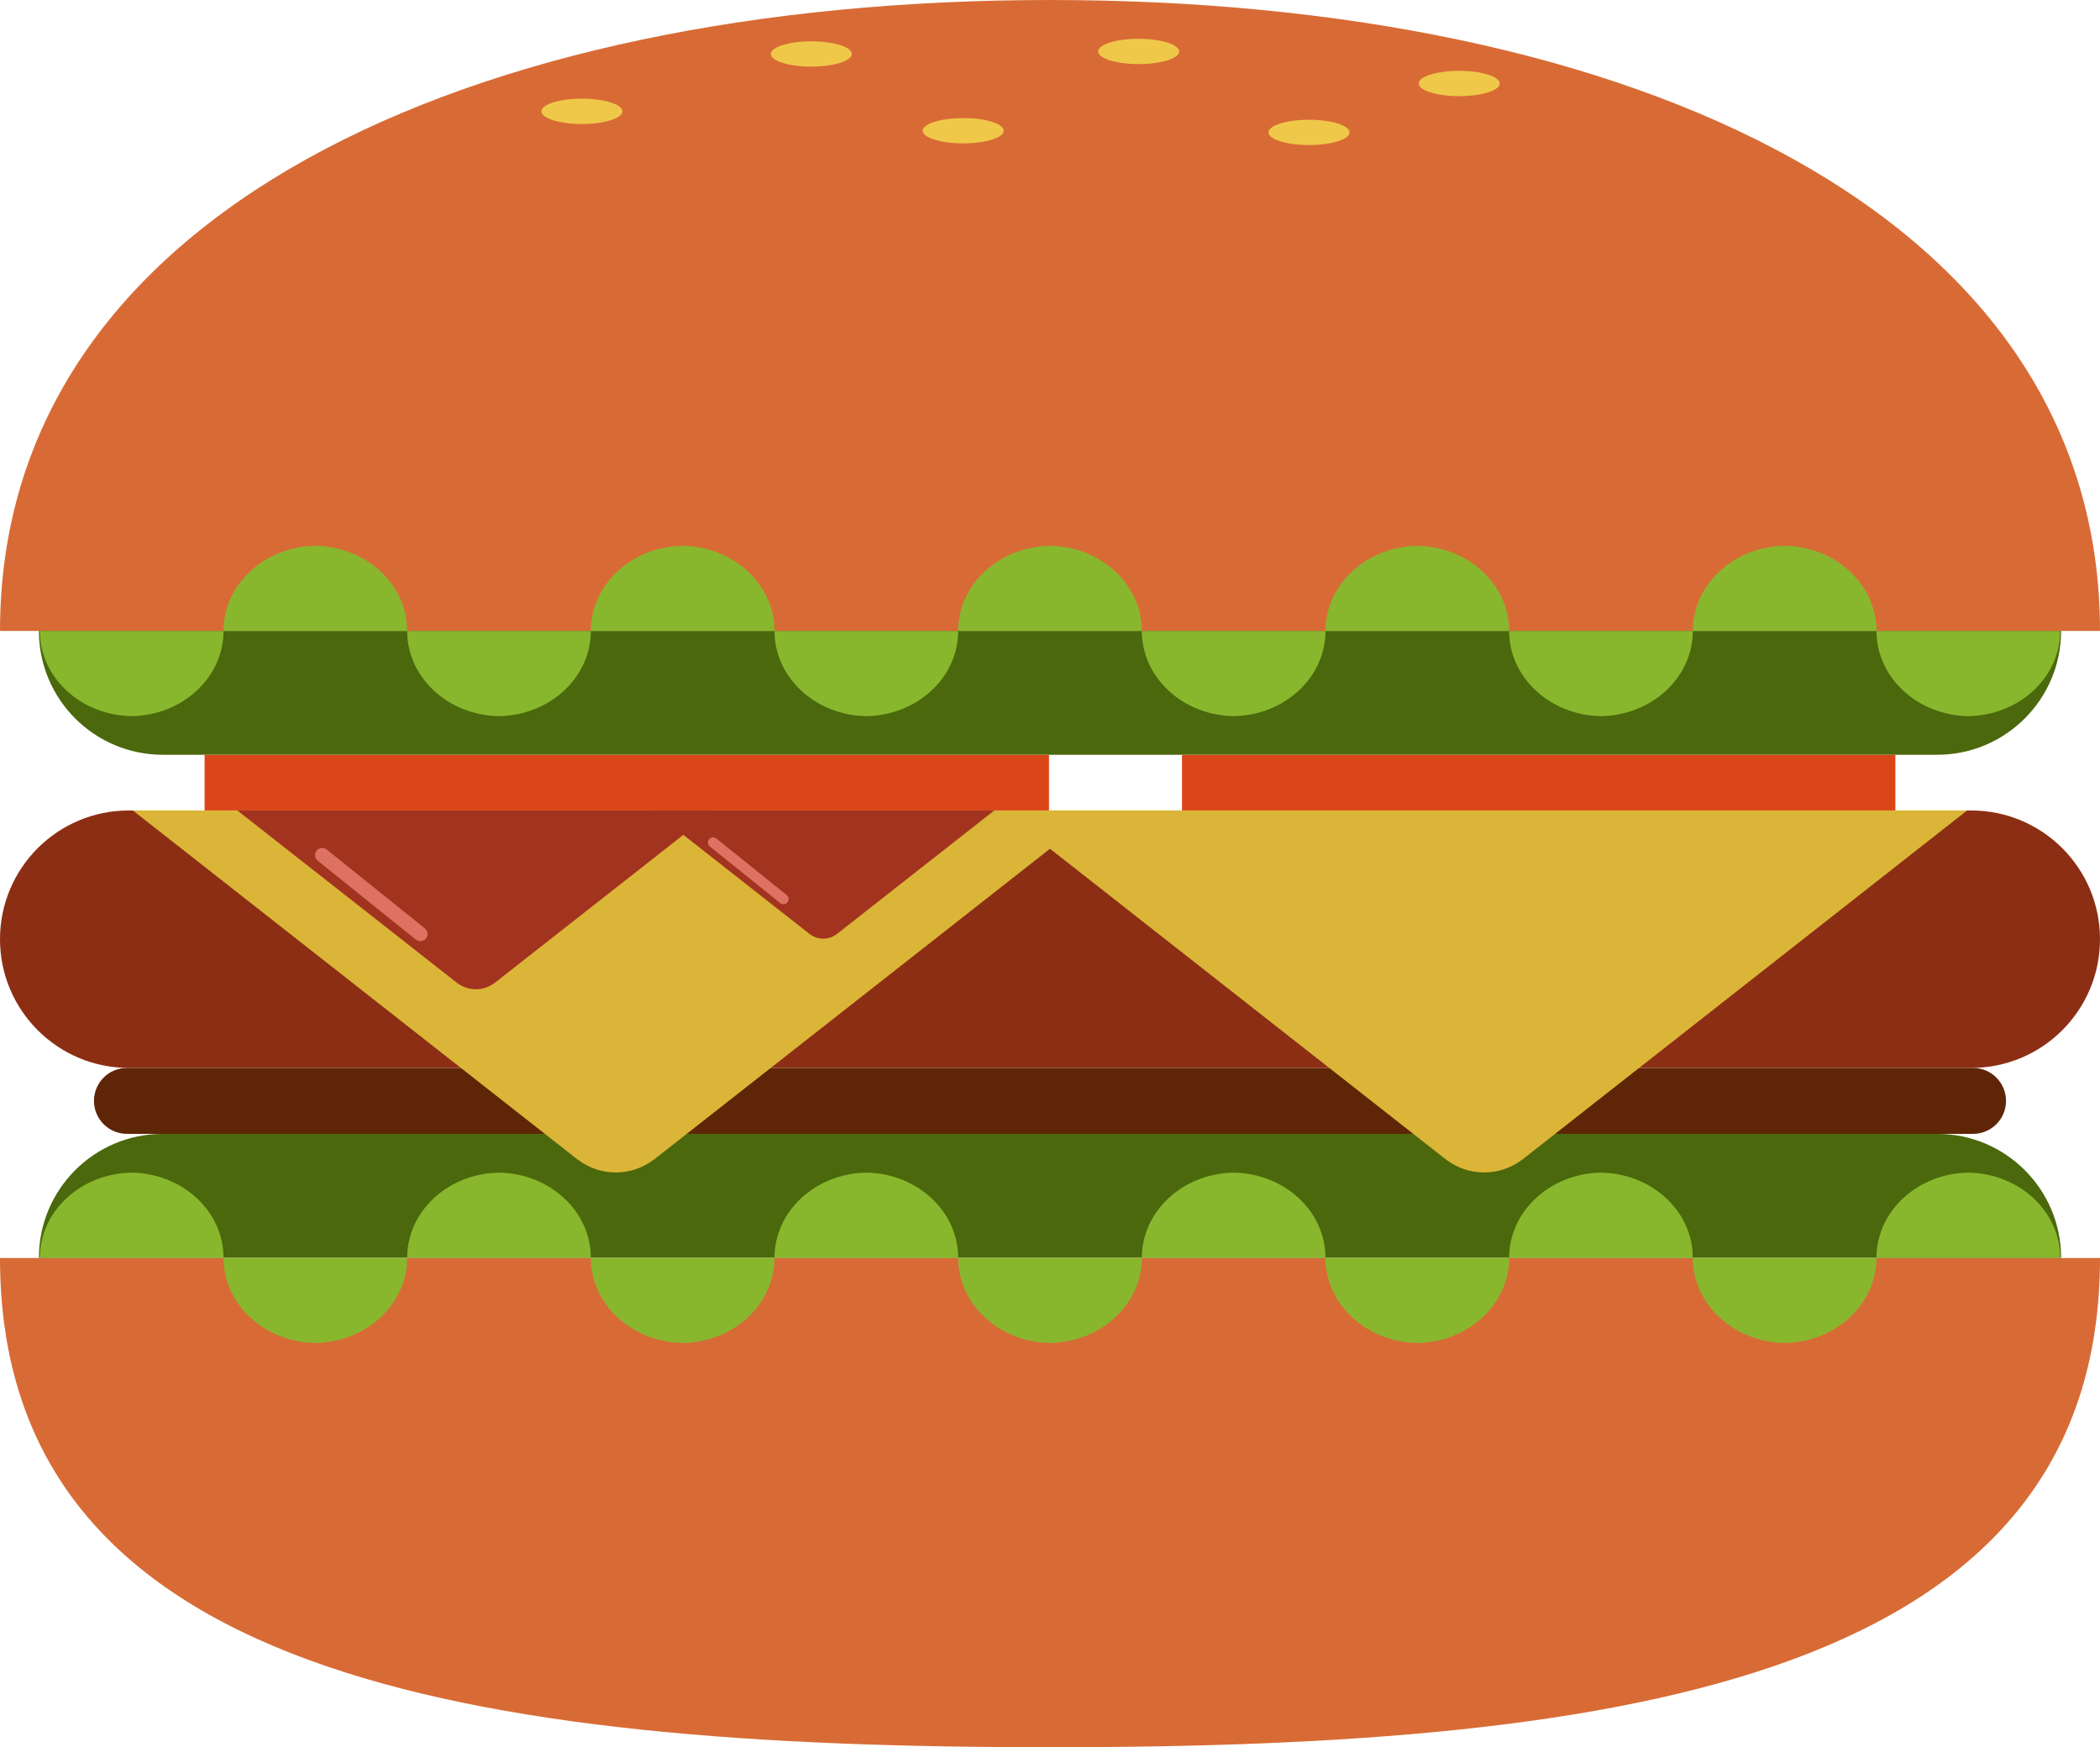 <?xml version="1.0" encoding="UTF-8" standalone="no"?>
<!-- Generator: Adobe Illustrator 19.0.0, SVG Export Plug-In . SVG Version: 6.00 Build 0)  -->

<svg
   xmlns:dc="http://purl.org/dc/elements/1.1/"
   xmlns:cc="http://creativecommons.org/ns#"
   xmlns:rdf="http://www.w3.org/1999/02/22-rdf-syntax-ns#"
   xmlns:svg="http://www.w3.org/2000/svg"
   xmlns="http://www.w3.org/2000/svg"
   xmlns:sodipodi="http://sodipodi.sourceforge.net/DTD/sodipodi-0.dtd"
   xmlns:inkscape="http://www.inkscape.org/namespaces/inkscape"
   version="1.1"
   id="Layer_1"
   x="0px"
   y="0px"
   viewBox="0 0 353.817 294.418"
   xml:space="preserve"
   inkscape:version="0.91 r13725"
   sodipodi:docname="hamburger2.svg"
   width="353.817"
   height="294.418"><defs
     id="defs3638" /><sodipodi:namedview
     pagecolor="#ffffff"
     bordercolor="#666666"
     borderopacity="1"
     objecttolerance="10"
     gridtolerance="10"
     guidetolerance="10"
     inkscape:pageopacity="0"
     inkscape:pageshadow="2"
     inkscape:window-width="1440"
     inkscape:window-height="807"
     id="namedview3636"
     showgrid="false"
     fit-margin-top="0"
     fit-margin-left="0"
     fit-margin-right="0"
     fit-margin-bottom="0"
     inkscape:zoom="1.1347656"
     inkscape:cx="176.909"
     inkscape:cy="147.211"
     inkscape:window-x="0"
     inkscape:window-y="25"
     inkscape:window-maximized="1"
     inkscape:current-layer="Layer_1" /><path
     style="fill:#88b72e"
     d="m 52.86,226.309 c 0.092,0 0.182,-0.012 0.27,-0.012 0.092,0 0.178,0.012 0.271,0.012 l -0.541,0 z"
     id="path3510"
     inkscape:connector-curvature="0" /><path
     style="fill:#88b72e"
     d="m 84.347,197.58 c -0.09,0 -0.184,0.012 -0.273,0.014 -0.09,-0.002 -0.176,-0.014 -0.266,-0.014 l 0.539,0 z"
     id="path3512"
     inkscape:connector-curvature="0" /><path
     style="fill:#88b72e"
     d="m 114.749,226.309 c 0.09,0 0.18,-0.012 0.273,-0.012 0.09,0 0.176,0.012 0.266,0.012 l -0.539,0 z"
     id="path3514"
     inkscape:connector-curvature="0" /><path
     style="fill:#88b72e"
     d="m 146.237,197.58 c -0.098,0 -0.184,0.012 -0.273,0.014 -0.094,-0.002 -0.178,-0.014 -0.273,-0.014 l 0.546,0 z"
     id="path3516"
     inkscape:connector-curvature="0" /><path
     style="fill:#88b72e"
     d="m 176.636,226.309 c 0.094,0 0.18,-0.012 0.271,-0.012 0.096,0 0.182,0.012 0.271,0.012 l -0.542,0 z"
     id="path3518"
     inkscape:connector-curvature="0" /><path
     style="fill:#88b72e"
     d="m 208.124,197.58 c -0.094,0 -0.18,0.012 -0.272,0.014 -0.092,-0.002 -0.18,-0.014 -0.271,-0.014 l 0.543,0 z"
     id="path3520"
     inkscape:connector-curvature="0" /><path
     style="fill:#5e2506"
     d="m 337.981,185.503 c 0,3.068 -2.486,5.555 -5.553,5.555 l -311.038,0 c -3.068,0 -5.555,-2.486 -5.555,-5.555 l 0,0 c 0,-3.069 2.486,-5.556 5.555,-5.556 l 311.039,0 c 3.066,0 5.552,2.487 5.552,5.556 l 0,0 z"
     id="path3522"
     inkscape:connector-curvature="0" /><path
     style="fill:#d86b35"
     d="m 176.909,0 0,0 -0.002,0 C 79.206,0 10e-4,35.814 10e-4,106.315 l 353.816,0 C 353.817,35.814 274.612,0 176.909,0 Z"
     id="path3524"
     inkscape:connector-curvature="0" /><path
     style="fill:#d86b35"
     d="m 176.909,294.418 0,0 -0.002,0 C 79.206,294.418 10e-4,282.479 10e-4,211.977 l 353.816,0 c 0,70.502 -79.205,82.441 -176.908,82.441 z"
     id="path3526"
     inkscape:connector-curvature="0" /><path
     style="fill:#8c2e14"
     d="m 353.817,158.257 c 0,11.979 -9.713,21.69 -21.691,21.69 l -310.438,0 C 9.709,179.947 0,170.235 0,158.257 l 0,0 c 0,-11.979 9.709,-21.688 21.688,-21.688 l 310.438,0 c 11.978,-10e-4 21.691,9.709 21.691,21.688 l 0,0 z"
     id="path3528"
     inkscape:connector-curvature="0" /><path
     style="fill:#4b680c"
     d="m 27.438,127.181 298.939,0 c 11.533,0 20.885,-9.351 20.885,-20.886 l -340.708,0 c 0,11.535 9.349,20.886 20.884,20.886 z"
     id="path3530"
     inkscape:connector-curvature="0" /><path
     style="fill:#4b680c"
     d="m 27.438,191.058 298.939,0 c 11.533,0 20.885,9.349 20.885,20.886 l -340.708,0 c 0,-11.538 9.349,-20.886 20.884,-20.886 z"
     id="path3532"
     inkscape:connector-curvature="0" /><rect
     x="34.473"
     y="127.197"
     style="fill:#db4619"
     width="142.266"
     height="9.371"
     id="rect3534" /><rect
     x="199.147"
     y="127.197"
     style="fill:#db4619"
     width="120.193"
     height="9.371"
     id="rect3536" /><path
     style="fill:#dbb538"
     d="m 145.073,136.568 -27.131,0 -14.189,0 -14.184,0 -27.135,0 -40.049,0 75.045,58.91 0.002,-0.014 c 1.771,1.311 3.949,2.1 6.32,2.1 2.375,0 4.555,-0.789 6.322,-2.1 l 0.004,0.014 75.045,-58.91 -40.05,0 z"
     id="path3538"
     inkscape:connector-curvature="0" /><path
     style="fill:#dbb538"
     d="m 291.382,136.568 -27.133,0 -14.188,0 -14.186,0 -27.135,0 -40.049,0 75.049,58.91 0,-0.014 c 1.771,1.311 3.951,2.1 6.32,2.1 2.377,0 4.551,-0.789 6.318,-2.1 l 0.006,0.014 75.043,-58.91 -40.045,0 z"
     id="path3540"
     inkscape:connector-curvature="0" /><path
     style="fill:#88b72e"
     d="m 22.184,120.673 c 8.568,-0.134 15.473,-6.503 15.473,-14.352 l -30.943,0 c 0,7.849 6.904,14.218 15.47,14.352 z"
     id="path3542"
     inkscape:connector-curvature="0" /><path
     style="fill:#88b72e"
     d="m 53.13,91.97 c -8.566,0.134 -15.473,6.503 -15.473,14.352 l 30.943,0 C 68.6,98.473 61.698,92.103 53.13,91.97 Z"
     id="path3544"
     inkscape:connector-curvature="0" /><path
     style="fill:#88b72e"
     d="m 84.073,120.673 c 8.57,-0.134 15.473,-6.503 15.473,-14.352 l -30.945,0 c -0.001,7.849 6.904,14.218 15.472,14.352 z"
     id="path3546"
     inkscape:connector-curvature="0" /><path
     style="fill:#88b72e"
     d="m 115.022,91.97 c -8.572,0.134 -15.477,6.503 -15.477,14.352 l 30.945,0 c 0.001,-7.849 -6.903,-14.219 -15.468,-14.352 z"
     id="path3548"
     inkscape:connector-curvature="0" /><path
     style="fill:#88b72e"
     d="m 145.964,120.673 c 8.568,-0.134 15.471,-6.503 15.471,-14.352 l -30.943,0 c -10e-4,7.849 6.901,14.218 15.472,14.352 z"
     id="path3550"
     inkscape:connector-curvature="0" /><path
     style="fill:#88b72e"
     d="m 176.907,91.97 c -8.564,0.134 -15.473,6.503 -15.473,14.352 l 30.947,0 c 0.001,-7.849 -6.906,-14.219 -15.474,-14.352 z"
     id="path3552"
     inkscape:connector-curvature="0" /><path
     style="fill:#88b72e"
     d="m 207.852,120.673 c 8.568,-0.134 15.471,-6.503 15.471,-14.352 l -30.941,0 c 0,7.849 6.902,14.218 15.47,14.352 z"
     id="path3554"
     inkscape:connector-curvature="0" /><path
     style="fill:#88b72e"
     d="m 238.794,91.97 c -8.562,0.134 -15.471,6.503 -15.471,14.352 l 30.945,0 c 0,-7.849 -6.904,-14.219 -15.474,-14.352 z"
     id="path3556"
     inkscape:connector-curvature="0" /><path
     style="fill:#88b72e"
     d="m 269.743,120.673 c 8.568,-0.134 15.469,-6.503 15.469,-14.352 l -30.943,0 c -0.001,7.849 6.904,14.218 15.474,14.352 z"
     id="path3558"
     inkscape:connector-curvature="0" /><path
     style="fill:#88b72e"
     d="m 300.688,91.97 c -8.572,0.134 -15.477,6.503 -15.477,14.352 l 30.947,0 c 10e-4,-7.849 -6.905,-14.219 -15.47,-14.352 z"
     id="path3560"
     inkscape:connector-curvature="0" /><path
     style="fill:#88b72e"
     d="m 316.159,106.321 c 0,7.849 6.902,14.218 15.475,14.352 8.565,-0.134 15.469,-6.503 15.469,-14.352 l -30.944,0 z"
     id="path3562"
     inkscape:connector-curvature="0" /><path
     style="fill:#88b72e"
     d="m 22.184,197.594 c 8.568,0.132 15.473,6.501 15.473,14.352 l -30.943,0 c 0,-7.851 6.904,-14.22 15.47,-14.352 z"
     id="path3564"
     inkscape:connector-curvature="0" /><path
     style="fill:#88b72e"
     d="m 53.13,226.297 c -8.566,-0.136 -15.473,-6.505 -15.473,-14.352 l 30.943,0 c 0,7.847 -6.902,14.216 -15.47,14.352 z"
     id="path3566"
     inkscape:connector-curvature="0" /><path
     style="fill:#88b72e"
     d="m 84.073,197.594 c 8.57,0.132 15.473,6.501 15.473,14.352 l -30.945,0 c -0.001,-7.851 6.904,-14.22 15.472,-14.352 z"
     id="path3568"
     inkscape:connector-curvature="0" /><path
     style="fill:#88b72e"
     d="m 115.022,226.297 c -8.572,-0.136 -15.477,-6.505 -15.477,-14.352 l 30.945,0 c 0.001,7.847 -6.903,14.216 -15.468,14.352 z"
     id="path3570"
     inkscape:connector-curvature="0" /><path
     style="fill:#88b72e"
     d="m 145.964,197.594 c 8.568,0.132 15.471,6.501 15.471,14.352 l -30.943,0 c -10e-4,-7.851 6.901,-14.22 15.472,-14.352 z"
     id="path3572"
     inkscape:connector-curvature="0" /><path
     style="fill:#88b72e"
     d="m 176.907,226.297 c -8.564,-0.136 -15.473,-6.505 -15.473,-14.352 l 30.947,0 c 0.001,7.847 -6.906,14.216 -15.474,14.352 z"
     id="path3574"
     inkscape:connector-curvature="0" /><path
     style="fill:#88b72e"
     d="m 207.852,197.594 c 8.568,0.132 15.471,6.501 15.471,14.352 l -30.941,0 c 0,-7.851 6.902,-14.22 15.47,-14.352 z"
     id="path3576"
     inkscape:connector-curvature="0" /><path
     style="fill:#88b72e"
     d="m 238.794,226.297 c -8.562,-0.136 -15.471,-6.505 -15.471,-14.352 l 30.945,0 c 0,7.847 -6.904,14.216 -15.474,14.352 z"
     id="path3578"
     inkscape:connector-curvature="0" /><path
     style="fill:#88b72e"
     d="m 269.743,197.594 c 8.568,0.132 15.469,6.501 15.469,14.352 l -30.943,0 c -0.001,-7.851 6.904,-14.22 15.474,-14.352 z"
     id="path3580"
     inkscape:connector-curvature="0" /><path
     style="fill:#88b72e"
     d="m 300.688,226.297 c -8.572,-0.136 -15.477,-6.505 -15.477,-14.352 l 30.947,0 c 10e-4,7.847 -6.905,14.216 -15.47,14.352 z"
     id="path3582"
     inkscape:connector-curvature="0" /><path
     style="fill:#88b72e"
     d="m 316.159,211.945 c 0,-7.851 6.902,-14.22 15.475,-14.352 8.565,0.132 15.469,6.501 15.469,14.352 l -30.944,0 z"
     id="path3584"
     inkscape:connector-curvature="0" /><path
     style="fill:#a2331f"
     d="m 100.583,136.568 -13.398,0 -7.01,0 -7.004,0 -13.4,0 -19.779,0 37.065,29.094 0,-0.008 c 0.871,0.648 1.951,1.038 3.119,1.038 1.174,0 2.248,-0.39 3.125,-1.038 l 0,0.008 37.064,-29.094 -19.782,0 z"
     id="path3586"
     inkscape:connector-curvature="0" /><path
     style="fill:#a2331f"
     d="m 153.339,136.568 -9.605,0 -5.023,0 -5.027,0 -9.605,0 -14.182,0 26.572,20.861 0,-0.006 c 0.629,0.463 1.398,0.742 2.242,0.742 0.834,0 1.611,-0.279 2.234,-0.742 l 0,0.006 26.578,-20.861 -14.184,0 z"
     id="path3588"
     inkscape:connector-curvature="0" /><path
     style="fill:#dd7162"
     d="m 132.542,150.814 c 0.375,0.303 0.434,0.849 0.135,1.221 l 0,0 c -0.301,0.374 -0.848,0.434 -1.223,0.135 l -11.852,-9.529 c -0.373,-0.3 -0.434,-0.846 -0.129,-1.219 l 0,0 c 0.295,-0.375 0.842,-0.434 1.217,-0.134 l 11.852,9.526 z"
     id="path3590"
     inkscape:connector-curvature="0" /><path
     style="fill:#dd7162"
     d="m 71.583,156.437 c 0.514,0.42 0.602,1.181 0.182,1.701 l 0,0 c -0.416,0.523 -1.178,0.606 -1.703,0.188 L 53.531,145.038 c -0.52,-0.419 -0.602,-1.184 -0.182,-1.703 l 0,0 c 0.416,-0.52 1.178,-0.604 1.697,-0.186 l 16.537,13.288 z"
     id="path3592"
     inkscape:connector-curvature="0" /><ellipse
     style="fill:#efc84a"
     cx="98.04"
     cy="18.76"
     rx="6.822"
     ry="2.132"
     id="ellipse3594" /><ellipse
     style="fill:#efc84a"
     cx="136.698"
     cy="9.095"
     rx="6.822"
     ry="2.132"
     id="ellipse3596" /><ellipse
     style="fill:#efc84a"
     cx="162.284"
     cy="22.029"
     rx="6.822"
     ry="2.131"
     id="ellipse3598" /><ellipse
     style="fill:#efc84a"
     cx="191.843"
     cy="8.669"
     rx="6.822"
     ry="2.13"
     id="ellipse3600" /><path
     style="fill:#efc84a"
     d="m 227.372,22.312 c 0,1.177 -3.055,2.131 -6.818,2.131 -3.77,0 -6.822,-0.954 -6.822,-2.131 0,-1.178 3.053,-2.133 6.822,-2.133 3.763,0.001 6.818,0.956 6.818,2.133 z"
     id="path3602"
     inkscape:connector-curvature="0" /><path
     style="fill:#efc84a"
     d="m 252.677,14.07 c 0,1.176 -3.057,2.132 -6.826,2.132 -3.766,0 -6.82,-0.956 -6.82,-2.132 0,-1.178 3.055,-2.133 6.82,-2.133 3.769,0 6.826,0.956 6.826,2.133 z"
     id="path3604"
     inkscape:connector-curvature="0" /><g
     id="g3606"
     transform="translate(-79.091,-108.793)" /><g
     id="g3608"
     transform="translate(-79.091,-108.793)" /><g
     id="g3610"
     transform="translate(-79.091,-108.793)" /><g
     id="g3612"
     transform="translate(-79.091,-108.793)" /><g
     id="g3614"
     transform="translate(-79.091,-108.793)" /><g
     id="g3616"
     transform="translate(-79.091,-108.793)" /><g
     id="g3618"
     transform="translate(-79.091,-108.793)" /><g
     id="g3620"
     transform="translate(-79.091,-108.793)" /><g
     id="g3622"
     transform="translate(-79.091,-108.793)" /><g
     id="g3624"
     transform="translate(-79.091,-108.793)" /><g
     id="g3626"
     transform="translate(-79.091,-108.793)" /><g
     id="g3628"
     transform="translate(-79.091,-108.793)" /><g
     id="g3630"
     transform="translate(-79.091,-108.793)" /><g
     id="g3632"
     transform="translate(-79.091,-108.793)" /><g
     id="g3634"
     transform="translate(-79.091,-108.793)" /></svg>
